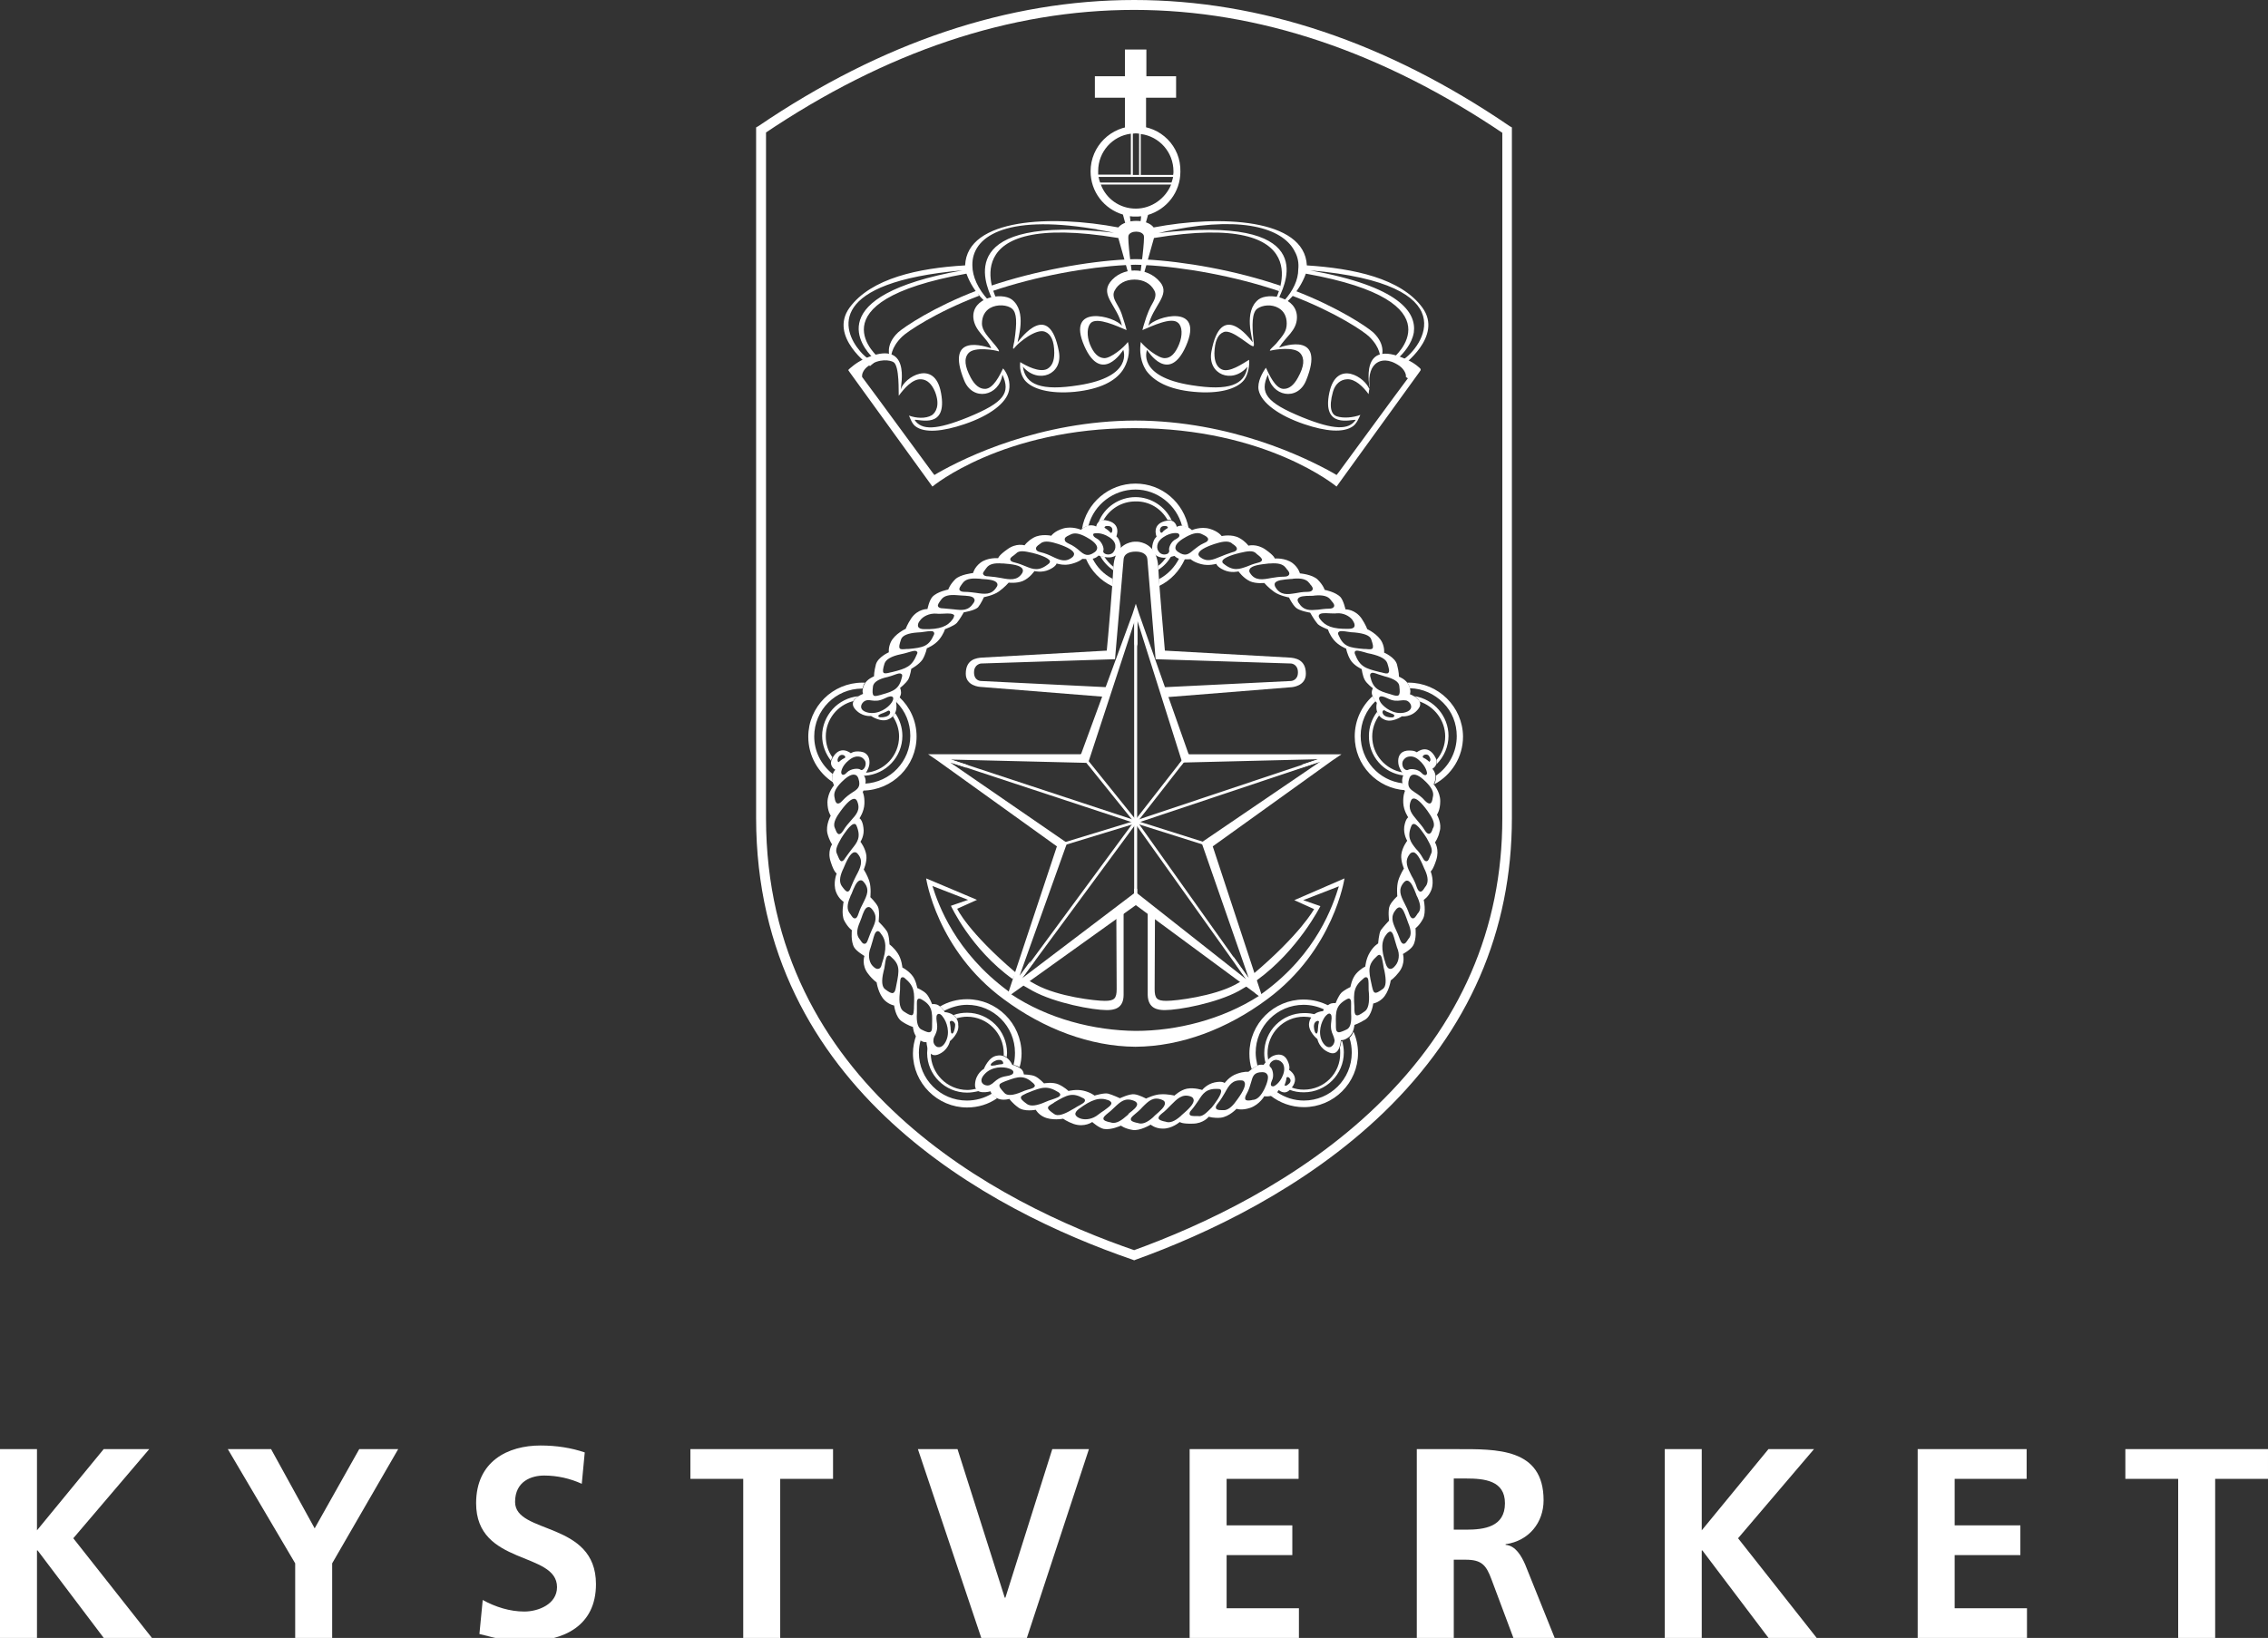 <?xml version="1.0" encoding="utf-8"?>
<!-- Generator: Adobe Illustrator 19.1.0, SVG Export Plug-In . SVG Version: 6.00 Build 0)  -->
<svg version="1.1" xmlns="http://www.w3.org/2000/svg" xmlns:xlink="http://www.w3.org/1999/xlink" x="0px" y="0px"
	 viewBox="0 0 686.9 496.2" style="enable-background:new 0 0 686.9 496.2;" xml:space="preserve">
<rect x="0" y="0" width="686.9" height="496.2" fill="#333333" stroke="none"/>
<style type="text/css">
	.st0{fill:#FFFFFF;}
</style>
<g id="SKJOLD_NEGATIV">
	<g>
		<g>
			<g>
				<path class="st0" d="M229,247.8c0.1,82.4,71.5,119.2,114,133.8l0.5,0.2l0.5-0.2c21.1-7.6,51.2-21.5,75.2-44.7
					c25.7-24.9,38.7-54.8,38.7-89.1l0-208.4v-0.8l-0.7-0.4C420,12.8,381.7,0,343.5,0c-38.1,0-76.4,12.8-113.8,38.2l-0.7,0.4v0.8
					V247.8z M231.3,40.6C268.3,15.6,306,3,343.5,3c37.6,0,75.3,12.7,112.2,37.7l-0.7-1.2l0,208.4c0,33.4-12.7,62.6-37.8,86.9
					c-23.6,22.9-53.4,36.6-74.2,44.1l1,0c-41.8-14.3-111.9-50.4-112-131c0,0,0-208.4,0-208.4L231.3,40.6z"/>
			</g>
		</g>
		<g>
			<g>
				<path class="st0" d="M295.9,88c-13.1,5-22,11-23.9,12.7c-4.1,3.9-2.5,7.4-2.5,7.6l0.4,0v0c0,0-0.2-2.9,3.3-6.3
					c1.5-1.5,10-7.3,23.3-12.4L295.9,88z"/>
				<path class="st0" d="M346.9,78.6c0,0-1.7-0.1-2.9-0.1c-1.2,0-3,0.1-3,0.1c-11.7,0.6-27.3,3.4-41,8l0.5,1.6
					c13.5-4.6,29-7.3,40.5-7.9c0,0,1.4-0.1,2.9-0.1c1.4,0,2.9,0.1,2.9,0.1c11.6,0.6,27,3.3,40.6,7.9l0.5-1.6
					C374.2,81.9,358.6,79.2,346.9,78.6z"/>
				<path class="st0" d="M392,88c13.1,5,22,11,23.9,12.7c4.1,3.9,2.5,7.4,2.5,7.6l-0.4,0v0c0,0,0.2-2.9-3.3-6.3
					c-1.5-1.5-10-7.3-23.3-12.4L392,88z"/>
			</g>
			<path class="st0" d="M430.8,93.2c-6.5-8.9-20.9-11.9-35-12.8c-0.7-14.3-26.5-15.3-46.4-11.5l0,0c-2-2.7-8.6-2.6-10.7,0h0
				c-19.9-3.8-45.8-2.9-46.4,11.5c-14.1,0.8-28.5,3.9-35,12.8c-6.4,8.8,6.2,17.7,6.2,17.7l2.8-2.4c0,0-21.1-17.1,26.4-25.6
				c2.3,6.3,6.7,9.3,6.7,9.3l2.4-1.7c0,0-14.3-26.9,36.9-18.4l3.1,11c0,0-0.1-0.6,1-0.5c0,0-1.4-10.2-1-11.3c0.6-1.5,4-1.5,4.6,0
				c0.4,1-1,11.3-1,11.3c1.1,0,1,0.5,1,0.5l3.1-11c51.2-8.5,36.9,18.4,36.9,18.4l2.4,1.7c0,0,4.4-3,6.7-9.3
				c47.4,8.5,26.4,25.6,26.4,25.6l2.8,2.4C424.5,110.9,437.2,102,430.8,93.2z M264.2,108.2C264.2,108.2,264.2,108.2,264.2,108.2
				C264.2,108.2,264.2,108.2,264.2,108.2C264.2,108.2,264.2,108.2,264.2,108.2c0.2,0.2,0.4,0.4,0.5,0.5c0,0,0,0,0,0c0,0,0,0,0,0.1
				c-0.1,0-0.5-0.4-1.3,0.2c-0.9-0.6-2-1.5-2.9-2.6c-5.6-6.5-9.8-20.9,31-24.5C248,89.7,261.4,105.4,264.2,108.2z M300.4,90.4
				c0,0.1,0,0.1,0,0.1c0,0.5-1.1-0.2-1.1,0.3c0,0,0,0.1,0,0.1c0,0,0,0,0,0c0,0,0,0,0,0c-3.1-3.4-4.8-7.1-4.8-10.5
				c-0.2-8.5,9.6-15.5,36.5-11.1c0.5,0.1,1,0.1,1.5,0.2c-0.2,0-0.3,0-0.5,0c1.7,0.3,3.5,0.6,5.4,1C289,65,298.3,85.7,300.4,90.4z
				 M389,91c0-0.1,0-0.3-0.1-0.3c-0.1,0.1-0.2,0.2-0.3,0.4c0.2-0.8-1.3,0.2-1.1-0.6c0-0.1,0.1-0.2,0.1-0.3c-0.1-0.1-0.1-0.2-0.1-0.3
				c2.1-4.7,11.7-24.9-36.6-19.3c1.6-0.4,3.1-0.7,4.6-1c0,0-0.1,0-0.1,0c0.1,0,0.2,0,0.2,0c22.1-4.3,33.4,0.1,36.6,6.7
				c0.9,1.6,1.2,3.5,1,5.3C393.2,84.8,391.6,88.1,389,91z M424.9,109c-0.1,0-0.1-0.1-0.2-0.1c-0.1,0-0.1,0.1-0.2,0.1
				c-0.3-0.2-0.5-0.3-0.7-0.3c-0.1,0-0.2,0.1-0.2,0.1c0,0,0,0,0.1-0.1c-0.3,0-0.4,0.1-0.5,0.1c0.1-0.1,0.3-0.3,0.5-0.5
				c0.3,0.1,0.1,0,0,0c1.2-1.2,3.9-4,4.5-7.6c0.8-6-4.2-13.9-31.4-18.8C444.9,86.1,430.5,105.4,424.9,109z"/>
			<path class="st0" d="M430.2,111.7c-0.1-0.1-1.6-1.7-4.4-2.9c-14.4-6.5-10.9,8.1-11,9.3c-1.1-3.7-10-9.5-12.2,0.9
				c-2.3,11,6.7,8,8,8.2c-2.1,3.1-6.6,3.1-16.2-0.8c-11-4.5-12.9-7.4-10.4-12.9c1,6.6,9,8.2,11.6,1.7c5.9-14.6-6.5-10.5-8.2-9.9
				c2-3.3,5.3-5.1,5.4-9c0.2-6.3-8.6-7.8-11.6-5.6c-4.7,3.6-1.8,12.1-1.8,13c-1.1-1.4-9.6-12.8-12.5,2.8c-1.3,6.9,6.3,10,10.9,4.6
				c-0.8,5.5-5.6,7.4-16.9,5.6c-16.8-2.6-13.5-10.7-13.5-10.7c0.2,0.3,6.6,10.6,11.8-1.2c5.7-13-9.2-9-11.4-6.1
				c1.3-6,6.8-9.3,3.6-13.2c-4-4.9-11.8-4.6-15.2,0c-3,4.1,2.3,7.2,3.6,13.2c-2.1-2.9-17.1-6.9-11.4,6.1c5.2,11.8,11.6,1.5,11.8,1.2
				c0,0,3.3,8.1-13.5,10.7c-11.3,1.8-16.1-0.1-16.9-5.6c4.7,5.4,12.2,2.3,10.9-4.6c-2.9-15.6-11.4-4.2-12.5-2.8c0-0.9,3-9.4-1.8-13
				c-3-2.2-12.1-0.7-11.6,5.6c0.4,4.1,4.2,6,5.4,9.2c-1.7-0.5-14.1-4.9-8.2,9.7c2.6,6.5,10.6,4.9,11.6-1.7
				c2.5,5.5,0.6,8.4-10.4,12.9c-9.6,3.9-14.1,4-16.2,0.8c1.3-0.3,10.1,3,8-8.2c-1.9-10.4-11.2-4.7-12.2-1c0-1.2,3.4-15.8-11-9.3
				c-2.8,1.3-4.3,2.9-4.4,2.9l-0.5,0.5l0.4,0.6l25.1,34.7c0,0,21.2-17.7,61.2-17.7h0v0v0h0c40,0,61.2,17.7,61.2,17.7l25.1-34.7
				l0.4-0.6L430.2,111.7z M426.4,114.6c-2.9,3.8-20.7,28.2-20.9,28.4l-0.7,0.9l-1-0.6c-8.4-4.7-31-15.8-59.9-15.9h0
				c-28.9,0.1-51.5,11.1-59.9,15.9l-1,0.6l-0.7-0.9c-0.2-0.2-18-24.6-20.9-28.4l-0.3-0.4l0-0.5c0-0.2,0.2-1.7,2-2.9
				c3.3-2.3,6.5-1.7,7.5-1.1c1.9,1.1,1.5,9.4,1.6,10.2c1.6-2.2,4.2-5.2,6.8-5c1.8,0.1,3.2,1.4,4.2,3.8c1.6,4.1,0.2,6.3-1,7.1
				c-1.9,1.1-4.7,0.9-6.9,0.1c0.4,0.9,0.9,2.4,1.9,3.2c2.8,2.2,8.4,1.6,14.9-0.6c7.7-2.6,12.7-6.4,13.5-10.2
				c0.5-2.5-0.4-5.1-1.8-6.7c-1,2.1-2.9,6-5.3,6.2c-1.7,0.1-3.2-1-4.5-3.4c-1.8-3.4-2.1-5.8-0.7-7.4c1.8-2.1,8.3-0.9,9-0.6
				c0.8,0.3-0.4-1.2-0.8-1.7c-2.1-2.6-4.1-4.4-4.1-6.7c0-2.1,0.9-3.8,2.5-4.7c2.1-1.2,5.3-1,6.7,0.3c1.3,1.2,1.5,3.9,0.6,9.8
				c-0.1,0.6-0.9,3.3,0.2,1.8c1.1-1.4,6.4-5.8,9.1-4.7c1.8,0.7,2.8,2.8,2.8,6.4c0,2.5-0.7,4.1-2.2,4.9c-2.3,1.1-6.2-0.9-8.1-2.1
				c-0.2,1.5,0,3.6,1.3,5.4c2.2,2.8,7.7,4.3,15.2,3.6c7.8-0.8,12.3-3.3,14.5-6.5c1.4-2,2.5-5.5,1.6-8.6c-1.1,1.6-5.2,5-7.2,4.9
				c-1.8-0.1-3.2-1.5-4.3-4.2c-1-2.6-0.9-5.3,0.3-6.5c2-1.8,7.9,1,10.8,2.2c-0.3-1.3-0.7-2.4-1.2-4c-0.4-1.4-0.9-2.4-1.3-3.1
				c-0.7-1.4-2.1-3.1-1.1-4.9c1.1-2.1,3.3-3.3,6-3.3c0,0,0,0,0,0h0l0,0c0,0,0,0,0,0l0,0c2.7,0,4.9,1.2,6,3.3c1,1.8-0.4,3.5-1.1,4.9
				c-0.4,0.8-0.8,1.7-1.3,3.1c-0.5,1.6-0.9,2.7-1.2,4c2.9-1.2,8.8-4.1,10.8-2.2c1.3,1.1,1.4,3.8,0.3,6.5c-1.1,2.7-2.5,4.2-4.3,4.2
				c-2,0.1-6.1-3.3-7.3-4.9c-0.7,4.8,1,7.6,1.6,8.6c2.3,3.2,6.7,5.8,14.5,6.5c7.5,0.7,13-0.8,15.2-3.6c1.3-1.7,1.7-4.7,1.5-6.1
				c-2,1.2-6,4-8.3,2.9c-1.5-0.7-2.2-2.4-2.2-4.9c0.1-3.6,1-5.7,2.8-6.4c2.7-1.1,8.6,5.1,9.1,4.2c0.2-0.5-0.1-1.5-0.1-2.1
				c-0.4-3.9-0.5-8,1.2-9.2c1.6-1.1,4.3-1.4,6.4-0.2c1.6,0.9,2.5,2.5,2.5,4.7c0,2.3-1,3.5-3.2,6.1c-0.4,0.5-2.7,2.4-1.6,2.1
				c1.2-0.3,7.1-1.3,8.9,0.8c1.4,1.6,1.2,4-0.7,7.4c-1.3,2.4-2.8,3.5-4.5,3.4c-2.4-0.2-4.2-4.3-5.2-6.4c-1,1.4-2.7,4.3-2.2,6.8
				c0.8,3.8,6.1,7.7,13.8,10.3c6.5,2.2,11.9,2.7,14.8,0.6c1.1-0.8,1.8-2.5,2.2-3.4c-2.2,0.8-5.1,1.1-7.2,0.4
				c-1.4-0.5-2.5-2.4-1.1-7.4c0.7-2.5,2.4-3.7,4.2-3.8c2.5-0.2,5,2.3,6.6,4.5c0.1-0.8,0.2-1.6,0.3-2.4c-0.4-3.5,0.5-6.1,2.4-7.2
				c1-0.6,3.2-1.3,6.6,1c1.8,1.3,2,2.8,2,2.9l0,0.5L426.4,114.6z"/>
			<path class="st0" d="M344,38.2c-7.5,0-13.7,6.1-13.7,13.7c0,6.2,4.1,11.4,9.8,13.1l0.7,2.6c0.5-0.2,1-0.3,1.6-0.4
				c-0.1-0.6-0.1-1.2-0.2-1.7c0.6,0.1,1.2,0.1,1.7,0.1c0.6,0,1.2,0,1.7-0.1c0,0.5-0.1,1.1-0.2,1.7c0.5,0.1,1.1,0.2,1.6,0.4l0.7-2.5
				c5.7-1.7,9.8-6.9,9.8-13.1C357.7,44.3,351.5,38.2,344,38.2z M343.1,40.5c0,0,0.4-0.1,0.9-0.1s1,0.1,1,0.1V53h-1.9V40.5z
				 M332.6,51.8c0-5.8,4.3-10.6,9.9-11.3v12.4h-9.9C332.6,52.6,332.6,52.2,332.6,51.8z M344,63.2c-4.9,0-9-3-10.6-7.3h21.3
				C353,60.1,348.8,63.2,344,63.2z M355.1,54.4c-0.2,0.7-0.3,0.9-0.3,0.9h-21.6c0,0-0.1-0.2-0.3-0.9c-0.1-0.6-0.2-0.8-0.2-0.8h22.6
				C355.3,53.5,355.3,53.8,355.1,54.4z M345.5,52.9V40.6c5.6,0.7,9.9,5.5,9.9,11.3c0,0.4,0,0.7-0.1,1.1H345.5z"/>
			<path class="st0" d="M347.2,23.2V15h-6.5v8.1h-9.1v6.5h9.1v9.8l0.6-0.1c0,0,1.8-0.2,2.7-0.2c0.9,0,2.5,0.2,2.5,0.2l0.6,0.1v-9.8
				h9.1v-6.5H347.2z"/>
			<path class="st0" d="M297.1,208.1l37.5,3l1.8-5h-0.1l-0.7,2.1l-38.5-1.9c0,0-2.1,0-2.1-2.6c0-2.5,2.1-2.7,2.1-2.7l40.6-1.3
				l2.6-30.3c0.1-1.4,1.4-2.3,3.7-2.3v0l0,0c2.1,0,3.4,0.9,3.5,2.3l2.5,30.3l41,1.3c0,0,2.1,0.1,2.1,2.7c0,2.5-2.1,2.6-2.1,2.6
				l-38.6,1.9l1,3l37.5-3c0.4,0,4.6-0.3,4.6-4.1c0-4.3-3.2-4.8-5.1-4.9l-37.6-2.1c-0.3-3.9-1.7-18.8-2-25.2c-0.3-6.1-4-7.4-5.6-7.7
				c0,0-0.4-0.1-0.8-0.1c-0.1,0-0.3,0-0.4,0l0,0v0c-0.1,0-0.3,0-0.4,0c-0.4,0-0.8,0.1-0.8,0.1c-1.6,0.3-5.3,1.6-5.6,7.7
				c-0.3,6.3-1.6,21.3-2,25.2l-37.6,2.1c-2,0.1-5.1,0.6-5.1,4.9C292.5,207.8,296.7,208.1,297.1,208.1z M392,272.7l6,2.7
				c0,0-4.1,7.6-18.7,19.9l1.1,1.8c0.1,0,0.1-0.1,0.2-0.1l0,0c12.6-9.1,19.3-22.5,19.3-22.5l-5.2-1.8l10.8-4.2
				c-1.8,5.8-6.6,20.2-22.6,32c-0.4,0.3-0.7,0.5-1.1,0.8l-0.4-1.4c-0.4,0.3-0.9,0.6-1.3,0.9l1.2,0.9c-11.2,7.2-25,10.6-37.3,10.6
				c-12.5-0.1-26.6-3.6-37.9-11.2l1.1-0.8c-0.4-0.3-0.8-0.5-1.1-0.8l-0.3,1.1c-0.2-0.1-0.3-0.2-0.5-0.4
				c-16-11.8-21.1-26.1-22.9-31.8l10.8,4.2l-5.2,1.8c0,0,6,13.1,18.7,22.2l1-1.9c-14.6-12.4-17.8-19.4-17.8-19.4l6-2.7l-15.4-6.5
				c0,0,3.2,21.7,23.5,36.6c12.1,9,26.2,14.3,39.8,14.4l0,0c0,0,0.1,0,0.1,0s0.1,0,0.1,0v0c13.7-0.1,27.7-5.4,39.8-14.4
				c20.2-14.9,23.4-36.6,23.4-36.6L392,272.7z M352.8,306c4.2,0,15.6-2.1,22.4-5.8l2.2-1.3l0,0l0.5-0.3l-1-1.9l-2.8,1.6
				c-6.6,3.5-17.9,4.9-20.8,4.9c-2.9,0-3.6-0.7-3.6-3.6l0.1-22.3l-3.5-2.1v0.3l1.3,0.6v25.3C347.7,305.6,350.7,306,352.8,306z
				 M334.6,303.2c-2.9,0-14.2-1.3-20.8-4.9l-2.9-1.6l-1,1.9l0.1,0l0,0l2.8,1.6c6.8,3.7,18.2,5.8,22.4,5.8c2.1,0,5.1-0.4,5.1-4.6
				v-25.4l1.3-0.6v-0.2l-3.5,2.1l0.1,22.3C338.2,302.5,337.5,303.2,334.6,303.2z"/>
			<path class="st0" d="M406.3,228.5H360L345,186l-1-3.1l-1,3.1l-15.6,42.5h-46.3l2.8,1.9l36.2,26l-15.2,45.8l39.1-28l38.5,28.4
				l-15.2-46.2l36.2-26L406.3,228.5z M363.9,255.2l-0.7-0.2l0.1,0.4l0.7,0.2l0-0.1l14.2,40.8l-4.7-6.6l0.8,2.5l3.2,4.5l-33.1-26.1
				v-1.3l-0.4-0.3l-0.5,0.3v1.3l-34,25.8l4.1-5.6l-1.9,1.4l0.4-1.1l-3.3,4.5l14.4-40.3l-0.1,0L287.8,231l5,1.6l-1.1-0.8h1.5
				l-5.2-1.7l41.1,1l0.6,0.7h0.2l-0.4-0.5l14.1-43v7.2l0.4-1.2l0.5,1.5v-7.7l13.4,42.4l-0.9,1.2h0.9l0.5-0.7l40.8-1l-5.1,1.7h1.2
				l-1.3,0.9l5.9-1.9L363.9,255.2z"/>
			<g>
				<g>
					<polygon class="st0" points="286.5,230.5 343.8,249.4 343.6,249.2 378.5,298.2 379.2,297.8 344.3,248.7 344.2,248.6 
						344.1,248.6 286.8,229.7 					"/>
				</g>
				<g>
					<polygon class="st0" points="308.5,297.8 344.3,249.2 344.1,249.4 402.1,230 401.8,229.2 343.8,248.6 343.7,248.6 343.6,248.7 
						307.8,297.3 					"/>
				</g>
				<g>
					<polygon class="st0" points="343.5,187.5 343.5,249 343.5,270.8 344.4,270.8 344.4,249 344.4,187.5 					"/>
				</g>
				<g>
					<polygon class="st0" points="320.2,256.7 344.1,249.4 343.9,249.4 367,256.7 367.2,255.9 344.1,248.6 344,248.5 343.9,248.6 
						320,255.9 					"/>
				</g>
				<g>
					<polygon class="st0" points="327.1,228.7 343.6,249.2 344,249.7 344.3,249.2 360.3,228.7 359.6,228.2 343.6,248.7 344.3,248.7 
						327.8,228.2 					"/>
				</g>
			</g>
			<path class="st0" d="M292.9,306.8c-1.4,0-2.8,0.2-4.1,0.7l0,0c0.4,0.3,0.7,0.6,0.9,1c1-0.3,2.1-0.5,3.2-0.5
				c6.1,0,11.1,5,11.1,11.1c0,0.2,0,0.5,0,0.7c0.3,0.1,0.6,0.2,0.9,0.5l0,0c0-0.5,0.1-0.9,0.1-1.3
				C305,312.2,299.5,306.8,292.9,306.8z M300.4,331.3c-2.3,1.4-4.9,2.1-7.6,2.1c-8,0-14.5-6.5-14.5-14.5c0-1.3,0.2-2.7,0.6-4
				c-0.2-0.1-0.5-0.3-0.7-0.5c-0.3-0.2-0.5-0.5-0.7-0.8c-0.6,1.7-1,3.6-1,5.5c0,9,7.4,16.4,16.4,16.4c3.4,0,6.5-1,9.1-2.8
				c-0.1,0-0.1-0.1-0.2-0.1C301.1,332.1,300.7,331.7,300.4,331.3z M272.4,211.2c-0.3,0.7-0.7,1.2-0.9,1.4c0,0.1,0,0.1,0,0.1
				c2.7,2.7,4.2,6.3,4.2,10.2c0,7.7-6,14.1-13.8,14.5c-0.2,0.8-0.5,1.6-0.6,2.1c9-0.1,16.3-7.4,16.3-16.4
				C277.6,218.4,275.6,214.2,272.4,211.2z M262,206.8c-0.3,0-0.5,0-0.8,0c-9,0-16.4,7.3-16.4,16.4c0,5.8,3,10.9,7.5,13.8
				c-0.3-1-0.3-1.9-0.1-2.5l-0.1-0.1c-3.5-2.8-5.5-6.9-5.5-11.3c0-8,6.5-14.5,14.5-14.5h0.1c0.1-0.3,0.2-0.6,0.3-0.9
				C261.6,207.3,261.8,207,262,206.8z M292.9,302.7c-3,0-5.8,0.8-8.2,2.2c0.6,0.5,1,0.9,1.2,1.3l0.1,0c2.1-1.1,4.5-1.8,6.9-1.8
				c8,0,14.5,6.5,14.5,14.5c0,1.2-0.1,2.4-0.4,3.5l0,0.2c0.3,0.1,1,0.2,1.8,0.7c0.4-1.3,0.6-2.8,0.6-4.2
				C309.3,310,301.9,302.7,292.9,302.7z M330.9,169.2c-0.1,0-0.1,0-0.2,0c-0.6,0.1-1.3,0.1-1.8,0.1c1.6,3.7,4.4,6.6,8,8.3
				c0.1-0.7,0.1-1.5,0.1-2.2l-0.1-0.1C334.3,174,332.2,171.8,330.9,169.2z M252.2,214.8c-2,2.2-3.2,5.1-3.2,8.1c0,2.8,1,5.4,2.7,7.6
				c0-0.3,0.1-0.6,0.3-0.9c0-0.1,0.1-0.1,0.1-0.2c-1.3-1.8-2-4-2-6.3c0-5.1,3.5-9.5,8.3-10.7c0.3-0.6,1-1.1,1.6-1.5
				C257,211.2,254.2,212.6,252.2,214.8z M394.9,330.1c-1.3,0-2.6-0.2-3.8-0.7c-0.2,0.2-0.3,0.4-0.5,0.6c0,0-0.1,0.1-0.1,0.1
				c1.4,0.6,2.9,0.8,4.4,0.8c6.7,0,12.1-5.4,12.1-12.1c0-1.2-0.2-2.3-0.5-3.4c-0.2,0-0.3,0-0.3,0s0,0.9-0.4,1.9
				c0.1,0.6,0.1,1.1,0.1,1.7C406,325.2,401,330.1,394.9,330.1z M425,234.9l0.2,0c0.1-0.1,0.1-0.2,0.1-0.2s-0.2-0.3-0.5-0.7
				c-5.2-0.9-9.2-5.4-9.2-10.9c0-2.4,0.8-4.6,2.1-6.4c-0.2-0.3-0.4-0.7-0.6-1.1c-1.6,2.1-2.5,4.7-2.5,7.3
				C414.5,229,419,234.2,425,234.9z M261.8,235l0.1,0c6.4-0.4,11.4-5.7,11.4-12.1c0-2.5-0.8-4.9-2.2-6.9c-0.2,0.4-0.4,0.7-0.7,1
				c1.2,1.8,1.9,3.9,1.9,6.1c0,5.8-4.5,10.6-10.2,11c-0.2,0.4-0.4,0.6-0.4,0.6S261.7,234.9,261.8,235z M292.9,331
				c1.2,0,2.4-0.2,3.6-0.5c-0.3-0.2-0.6-0.4-0.7-0.7c-0.9,0.2-1.8,0.4-2.8,0.4c-6.1,0-11.1-5-11.1-11.1c0-0.1,0-0.2,0-0.3
				c-0.5-0.5-0.7-1.2-0.9-1.8c-0.1,0.7-0.2,1.3-0.2,2C280.8,325.6,286.2,331,292.9,331z M334.5,168.7c-0.5-0.1-0.9-0.2-1.3-0.3
				c0.9,1.7,2.3,3.2,4,4.4c0-0.3,0-0.7,0-1c0,0,0-0.1,0-0.1C336.1,170.8,335.2,169.8,334.5,168.7z M424.9,237.3L424.9,237.3
				c-7.3-0.8-12.8-7-12.8-14.4c0-4,1.6-7.7,4.5-10.5c-0.2-0.3-0.6-0.8-0.9-1.5c-3.3,3-5.4,7.3-5.4,12.2c0,8.7,6.8,15.8,15.4,16.3
				C425.4,239,425.1,238.2,424.9,237.3C424.9,237.3,424.9,237.3,424.9,237.3z M437.7,223.1c0,2.7-1,5.2-2.6,7.1
				c0.1,0.5,0.1,0.9,0,1.3c2.3-2.3,3.6-5.4,3.6-8.6c0-5.9-4.4-11.1-10.3-12c0.6,0.4,1.2,0.9,1.5,1.6
				C434.4,214,437.7,218.2,437.7,223.1z M408.7,314.4C408.7,314.4,408.7,314.4,408.7,314.4c0.5,1.5,0.7,3,0.7,4.5
				c0,8-6.5,14.5-14.5,14.5c-2.9,0-5.8-0.9-8.2-2.6c-0.4,0.4-1,0.9-1.9,1.1c2.8,2.2,6.3,3.5,10.1,3.5c9,0,16.4-7.3,16.4-16.4
				c0-2.3-0.5-4.5-1.4-6.5C409.7,313.2,409.3,313.9,408.7,314.4z M433.9,232.9C433.9,232.9,433.9,233,433.9,232.9
				c0.1,0.1,0.1,0.1,0.1,0L433.9,232.9C433.9,232.9,433.9,232.9,433.9,232.9z M426.6,206.8c-0.1,0-0.3,0-0.4,0
				c0.2,0.2,0.3,0.5,0.5,0.8c0.1,0.3,0.2,0.6,0.3,0.9h0.1c3.8,0.1,7.3,1.7,10,4.4c2.7,2.7,4.1,6.3,4.1,10.1c0,4.7-2.3,9.2-6.2,11.9
				l0,0c0,0,0,0-0.1,0c0.1,0.7,0,1.6-0.5,2.7c5.2-2.8,8.7-8.2,8.7-14.5C443,214.1,435.6,206.8,426.6,206.8z M353.6,157.5
				c0.5-0.1,1,0,1.3,0.2c-2-4.3-6.3-7.1-11-7.1c-4.9,0-9.4,3-11.2,7.6c0.3-0.3,0.8-0.6,1.5-0.6c1.9-3.4,5.5-5.7,9.7-5.7
				C348.1,151.8,351.7,154.1,353.6,157.5z M354.8,168.4c-0.4,0.1-0.9,0.2-1.5,0.3c-0.7,1-1.5,2-2.5,2.7c0,0.1,0,0.2,0,0.3
				c0,0.3,0,0.6,0,0.9C352.5,171.6,353.8,170.1,354.8,168.4z M357.1,169.2c-1.3,2.6-3.4,4.8-6,6.2l-0.1,0c0,0.7,0.1,1.3,0.1,2.1
				c3.5-1.7,6.2-4.6,7.8-8.2c-0.4,0-0.9,0-1.4-0.1C357.4,169.2,357.2,169.2,357.1,169.2z M343.9,146.5c-8.1,0-14.9,5.9-16.2,13.7
				c0.7-0.5,1.3-0.8,1.9-0.9c0.1-0.1,0.1-0.2,0.1-0.2c1.7-6.3,7.6-10.8,14.2-10.8c6.5,0,12.4,4.6,14.1,11c0,0,0,0-0.1,0
				c0.6,0,1.3,0.2,2.1,0.7C358.5,152.2,351.9,146.5,343.9,146.5z M380.3,318.9c0-8,6.5-14.5,14.5-14.5c2.2,0,4.3,0.5,6.2,1.4
				l0.2,0.1c0.3-0.3,0.7-0.8,1.3-1.2c-2.3-1.2-4.9-1.9-7.7-1.9c-9,0-16.4,7.3-16.4,16.4c0,1.6,0.2,3.2,0.7,4.7
				c0.4-0.3,0.8-0.6,1.2-0.8c0.2-0.1,0.3-0.2,0.5-0.2l0-0.2C380.5,321.3,380.3,320.1,380.3,318.9z M394.9,308c0.8,0,1.7,0.1,2.5,0.3
				c0.3-0.3,0.6-0.7,1.1-0.9l0,0c-1.1-0.4-2.3-0.5-3.5-0.5c-6.7,0-12.1,5.4-12.1,12.1c0,1,0.1,2,0.4,3l0,0c0.2-0.3,0.5-0.6,0.8-0.9
				c-0.1-0.6-0.2-1.3-0.2-1.9C383.8,313,388.8,308,394.9,308z"/>
			<path class="st0" d="M402.2,190.7c0,0,0.4,1.5,1.8,3.2c1.4,1.7,3.7,2.6,3.7,2.6s0.3,1.7,1.3,3.4c1,1.7,3.4,2.8,3.4,2.8
				s0.3,2.1,0.9,3.2c0.6,1.2,2.5,2.6,2.5,2.6s-0.6,1-0.2,2.1c0.6,1.7,1.4,2.3,1.4,2.3c-0.8,3.9,2.1,5,2.1,5c2.3,1.3,5.5-0.9,5.5-0.9
				s3,0.4,5-2.3c2.1-2.7-2.6-4.4-2.6-4.4s0.5-0.9-0.3-2.7c-0.8-1.8-3-2.6-3-2.6s0-1.5-0.6-3.7c-0.6-2.2-3.9-3.6-3.9-3.6
				s0.2-1.4-0.6-3.1c-1.2-2.5-4.5-4-4.5-4s-0.5-1.4-1.7-3.2c-2-2.9-4.9-2.8-4.9-2.8s-0.6-2.7-1.5-3.7c-1.5-1.6-4.8-2.2-4.8-2.2
				s-0.4-1.4-2.1-3.1c-1.6-1.6-5.4-1.9-5.4-1.9s-0.4-1.7-2.2-3.1c-2.3-1.7-5.4-1.4-5.4-1.4s-0.1-0.8-2.8-2.7
				c-2.7-1.9-5.2-1.2-5.2-1.2s-0.9-1.3-2.7-2.3c-2.3-1.3-5.4-0.6-5.4-0.6s-0.9-1.4-3.6-2.2c-2.8-0.8-5.4,0.4-5.4,0.4
				c-2.5-2.3-4.6-1-4.6-1s-0.4-2.3-2.8-1.9c-5.1,0.8-3.3,4.9-3.3,4.9s-0.9,0.5-1.3,2.7c-0.4,2.2,1.1,3.3,2.8,3.6
				c1.4,0.3,3.9-0.5,3.9-0.5s0.8,0.9,2.1,1c1.3,0.1,2.8,0,2.8,0s0.9,0.9,3.2,1.5c2.3,0.6,4.6-0.1,4.6-0.1s0.1,0.9,2.3,1.9
				c2.2,1,4.4,0.4,4.4,0.4s1.4,2,3.5,3c1.9,0.8,4.3,0.5,4.3,0.5s1.3,1.5,3,2.7c1.7,1.2,4.5,1.7,4.5,1.7s0.9,2,2.1,3.1
				c1.1,1,4.3,1.5,4.3,1.5s1.3,2.3,2.1,3.2C399.3,189.6,402.2,190.7,402.2,190.7z M422.1,217.2c-0.4,0.3-2,0.1-2.6-0.3
				c-0.6-0.3-0.8-0.9-0.8-1.2c0-0.2,0.1-0.4,0.3-0.5c0.1,0,0.3-0.1,0.5,0.1c0.3,0.2,0.7,0.4,1.3,0.6c0.3,0.1,0.6,0.3,1,0.4
				c0.4,0.2,0.5,0.3,0.5,0.5C422.2,217,422.2,217.1,422.1,217.2z M425.9,212.2c0.7,0.2,1.5,1,1.5,1.9c0,0.5-0.3,1.4-2.2,1.8
				c-3.1,0.6-5.9-1.5-7-3c-0.5-0.8-0.7-1.4-0.4-1.7c0.3-0.4,1.1-0.3,2.3,0.3c2,1,3.1,0.8,4.1,0.7
				C424.8,212.1,425.3,212.1,425.9,212.2z M423.8,207.8c0.2,1.6,0.2,2.4-0.2,2.8c-0.4,0.3-1,0.2-2.2-0.2l-0.3-0.1
				c-3.6-1-5.3-1.7-6.1-5.4c-0.1-0.4,0-0.8,0.2-0.9c0.4-0.4,1.2-0.1,2.3,0.3c0.6,0.2,1.3,0.4,1.9,0.6
				C422.2,205.6,423.7,206.6,423.8,207.8z M420.2,201c0.5,1.6,0.7,2.4,0.3,2.8c-0.3,0.4-1,0.2-2.1-0.1l-0.5-0.1
				c-4.4-1.1-6-1.6-7.5-5.4c-0.1-0.2-0.2-0.6,0-0.9c0.4-0.4,1.4-0.1,2.9,0.3c0.6,0.2,1.3,0.4,2,0.5
				C418.2,198.8,419.8,199.7,420.2,201z M415.3,193.7c0.5,1.5,0.7,2.2,0.4,2.7c-0.3,0.4-1,0.3-2.1,0.2l-0.5,0
				c-4.5-0.4-6.2-0.7-7.7-4.2c-0.2-0.4-0.2-0.7,0-0.9c0.4-0.5,1.5-0.3,2.9-0.1c0.7,0.1,1.3,0.2,2,0.2
				C413.2,191.9,414.9,192.5,415.3,193.7z M409.6,187.8c0.6,0.9,0.8,1.5,0.6,2c-0.2,0.5-0.8,0.7-1.8,0.7c-4.7,0.1-7.1-0.8-8.7-3.1
				c-0.3-0.5-0.4-0.8-0.2-1.1c0.3-0.6,1.6-0.6,3.2-0.5c0.7,0,1.5,0.1,2.1,0C406.9,185.6,408.8,186.7,409.6,187.8z M351.3,160.5
				c0.1-0.6,0.4-1,0.9-1.1c0.6-0.1,1-0.1,1.3,0.1c0.1,0.1,0.2,0.2,0.2,0.3l0,0.1l-0.1,0.1c0,0-1.2,0.7-1.5,1.2
				c-0.2,0.2-0.4,0.2-0.4,0.2C351.4,161.3,351.3,160.9,351.3,160.5z M354.1,166.7c0.1,0.4-0.1,0.7-0.4,1c-0.7,0.4-1.8,0.4-2.5-0.3
				c-0.6-0.6-0.8-1.3-0.7-2.1c0.1-0.7,0.5-1.7,1.9-2.6c2.4-1.6,4.3-1.2,4.4-1.1l0,0l0,0c0.2,0.1,0.4,0.3,0.4,0.6
				c0,0.4-0.3,0.7-1,1.1C354.6,164,353.9,166,354.1,166.7z M356.8,167.2c-0.6-0.4-0.9-0.9-0.8-1.4c0.1-1.2,1.8-2.4,3.3-3.2
				c2.2-1.2,3.7-1.4,4.9-0.7c0.1,0.1,0.3,0.1,0.4,0.2c0.6,0.3,1.3,0.7,1.3,1.3c0,0.4-0.4,0.8-1.2,1.1c-1.4,0.6-2.4,1.5-3.2,2.1
				C360,167.9,359,168.7,356.8,167.2z M363.4,168.7c-0.4-0.4-0.5-0.7-0.4-1c0.2-0.9,1.8-1.9,4.8-2.9c1.9-0.6,4.1-1.2,5.3-0.2
				c0.1,0.1,0.2,0.2,0.4,0.3c0.6,0.4,1.2,0.9,1.1,1.5c-0.1,0.4-0.5,0.7-1.4,0.9c-1.3,0.4-2.5,0.9-3.5,1.3
				C367.3,169.6,365.5,170.4,363.4,168.7z M370.5,170.7c-0.3-0.2-0.3-0.5-0.3-0.7c0.3-1.2,4-2.2,5.3-2.5c2.2-0.5,4-0.9,5,0.2
				c0.1,0.1,0.3,0.3,0.6,0.5c0.6,0.5,1.2,1,1.1,1.5c-0.1,0.4-0.5,0.6-1.3,0.8c-1.2,0.3-2.3,0.7-3.2,1.1
				C375.4,172.4,373.5,173.2,370.5,170.7z M385,175.1c-2.6,0.5-4.9,0.9-6.4-1.5c-0.3-0.4-0.3-0.8-0.1-1.2c0.6-1.1,3.1-1.4,5.8-1.7
				l0.4,0c2.4-0.2,3.9,0.2,4.7,1.3c0.1,0.1,0.2,0.2,0.3,0.4c0.5,0.5,1,1.2,0.7,1.7c-0.2,0.4-0.7,0.6-1.6,0.6
				C387.5,174.7,386.2,174.9,385,175.1z M386.3,177.9c-0.3-0.5-0.3-0.9-0.2-1.2c0.5-1,2.7-1.1,4.7-1.3c0.3,0,0.7,0,1-0.1
				c2.4-0.2,3.9,0.2,4.7,1.3c0.1,0.1,0.2,0.2,0.3,0.4c0.5,0.5,1,1.2,0.7,1.7c-0.2,0.4-0.7,0.6-1.6,0.6c-1.3,0-2.5,0.2-3.5,0.4
				C389.9,180.1,387.8,180.4,386.3,177.9z M393.3,182.6c-0.3-0.5-0.4-0.9-0.2-1.2c0.4-0.8,2.1-0.9,3.8-0.9c0.5,0,1,0,1.4-0.1
				c2.4-0.2,3.9,0.2,4.7,1.3c0.1,0.1,0.2,0.2,0.3,0.4c0.5,0.5,1,1.2,0.7,1.7c-0.2,0.4-0.7,0.6-1.6,0.6c-1.2,0-2.2,0.2-3.2,0.3
				C396.7,184.9,394.9,185.1,393.3,182.6z M390.4,324.1c0,0,0.5-0.9-0.5-2.9c-1-2-2.8-2-4.4-1.3c-1.3,0.6-2.8,2.7-2.8,2.7
				s-1.2-0.3-2.3,0.4c-1.1,0.7-2.3,1.7-2.3,1.7s-1.3-0.2-3.5,0.6c-2.3,0.8-3.7,2.8-3.7,2.8s-0.6-0.7-3-0.2c-2.4,0.5-3.8,2.3-3.8,2.3
				s-2.3-0.8-4.6-0.4c-2,0.4-3.8,2.1-3.8,2.1s-2-0.5-4-0.4c-2,0-4.6,1.3-4.6,1.3s-2-1.1-3.5-1.3c-1.5-0.2-4.4,1.2-4.4,1.2
				s-2.4-1.1-3.6-1.4c-1.2-0.3-4.1,0.6-4.1,0.6s-1.2-1-3.4-1.5c-2.1-0.5-4.5,0.1-4.5,0.1s-1.2-1.2-3-2c-1.8-0.8-4.4-0.3-4.4-0.3
				s-1.4-1.5-2.6-2.1c-1.2-0.6-3.5-0.6-3.5-0.6s-0.1-1.2-1-1.8c-1.5-1-2.5-1.1-2.5-1.1c-1.7-3.6-4.6-2.8-4.6-2.8c-2.6,0.3-4,4-4,4
				s-2.6,1.4-2.7,4.8c-0.1,3.4,4.7,2,4.7,2s0.1,1,1.8,2c1.7,1,3.9,0.3,3.9,0.3s0.9,1.3,2.7,2.6c1.8,1.4,5.3,0.7,5.3,0.7
				s0.7,1.3,2.3,2.1c2.5,1.3,6,0.6,6,0.6s1.2,0.9,3.2,1.6c3.3,1.1,5.6-0.6,5.6-0.6s2,1.8,3.5,2.1c2.2,0.4,5.2-1,5.2-1
				s1.1,0.9,3.5,1.3c2.2,0.4,5.5-1.6,5.5-1.6s1.4,1.2,3.6,1.2c2.8,0.1,5.2-2,5.2-2s0.6,0.6,3.9,0.5c3.3,0,4.9-2.1,4.9-2.1
				s1.5,0.5,3.6,0.3c2.6-0.3,4.8-2.7,4.8-2.7s1.6,0.6,4.2-0.3c2.8-1,4.2-3.5,4.2-3.5c3.3,0.4,4.4-1.9,4.4-1.9s1.7,1.7,3.4-0.1
				C394.3,326.4,390.4,324.1,390.4,324.1z M300.1,322.4c0.2-0.5,1.5-1.3,2.3-1.3c0.7-0.1,1.1,0.2,1.3,0.5c0.1,0.2,0.2,0.4,0.1,0.6
				c0,0.1-0.2,0.2-0.5,0.2c-0.4,0-0.8,0.1-1.4,0.2c-0.3,0.1-0.7,0.2-1.1,0.2c-0.4,0.1-0.6,0-0.7-0.1
				C300,322.7,300,322.6,300.1,322.4z M301.2,327.7c-0.4,0.4-0.8,0.7-1.4,1c-0.7,0.3-1.8,0.1-2.3-0.6c-0.3-0.4-0.6-1.3,0.7-2.7
				c2.2-2.4,5.7-2.3,7.4-1.7c0.9,0.3,1.4,0.7,1.3,1.2c0,0.5-0.7,0.9-2.1,1.1C302.8,326.3,301.9,327.1,301.2,327.7z M304.2,331.1
				c-1.1-1.2-1.6-1.8-1.5-2.4c0.1-0.5,0.7-0.7,1.9-1.2l0.3-0.1c3.5-1.3,5.3-1.8,8.1,0.8c0.3,0.3,0.5,0.6,0.4,0.8
				c-0.1,0.5-0.9,0.8-2.1,1.1c-0.6,0.2-1.3,0.4-1.9,0.7C306.8,331.9,305,332,304.2,331.1z M311.1,334.5c-1.4-1-2-1.6-1.9-2.1
				c0.1-0.5,0.7-0.7,1.7-1.2l0.5-0.2c4.2-1.7,5.8-2.2,9.2-0.1c0.1,0.1,0.6,0.4,0.5,0.8c-0.1,0.6-1.1,0.9-2.5,1.4
				c-0.6,0.2-1.3,0.4-1.9,0.7C314,335,312.2,335.2,311.1,334.5z M324.6,336.2c-2.5,1.5-4.3,2-5.3,1.3c-1.3-0.9-1.9-1.4-1.9-1.9
				c0-0.5,0.6-0.8,1.6-1.4l0.4-0.3c3.9-2.3,5.4-3,8.7-1.2c0.4,0.2,0.5,0.4,0.5,0.7c0,0.6-1,1.1-2.3,1.8
				C325.8,335.5,325.2,335.9,324.6,336.2z M327.4,338.9c-1-0.3-1.6-0.8-1.7-1.3c-0.1-0.5,0.3-1.1,1.1-1.7c3.8-2.8,6.2-3.6,8.9-2.6
				c0.5,0.2,0.8,0.5,0.9,0.8c0.1,0.7-1,1.4-2.2,2.3c-0.6,0.4-1.2,0.8-1.7,1.2C330.9,339.1,328.8,339.3,327.4,338.9z M340.9,338.3
				c-1.8,1.6-3.3,2.2-4.6,1.7c-0.1,0-0.3-0.1-0.5-0.1c-0.7-0.2-1.5-0.4-1.6-0.9c-0.1-0.4,0.2-0.8,0.9-1.4c0.9-0.7,1.7-1.4,2.4-2.1
				c1.9-1.8,3.3-3.1,6-2c0.5,0.2,0.8,0.5,0.9,0.9c0.1,0.9-1.2,1.9-2.5,2.9C341.7,337.7,341.3,338,340.9,338.3z M349.2,338.5
				c-1.8,1.6-3.3,2.2-4.6,1.7c-0.1,0-0.3-0.1-0.5-0.1c-0.7-0.2-1.5-0.4-1.6-0.9c-0.1-0.4,0.2-0.8,0.9-1.4c1-0.8,1.9-1.6,2.6-2.4
				c1.9-1.9,3.3-3.3,6-2.2c0.5,0.2,0.8,0.5,0.8,0.9c0.2,1.1-1.5,2.5-3,3.8C349.6,338.1,349.4,338.3,349.2,338.5z M357.9,337.8
				c0,0-0.3,0.3-0.3,0.3c-1.8,1.6-3.3,2.2-4.6,1.7c-0.1,0-0.3-0.1-0.5-0.1c-0.7-0.2-1.5-0.4-1.6-0.9c-0.1-0.4,0.2-0.8,0.9-1.4
				c1.1-0.8,2-1.8,2.8-2.6c1.9-1.9,3.5-3.6,6.1-2.6c0.5,0.2,0.7,0.5,0.8,0.9C361.8,334.3,359.9,336.1,357.9,337.8z M362.8,338.1
				c-0.2,0-0.5,0-0.7,0c-0.8,0-1.6,0-1.8-0.5c-0.1-0.3,0-0.8,0.6-1.4c0.8-0.9,1.4-1.9,2-2.7c1.4-2.2,2.4-3.9,6.3-3.6
				c0.4,0,0.5,0.2,0.6,0.4c0.4,1.1-2,4.2-2.8,5.2C365.4,337.1,364.2,338.4,362.8,338.1z M374.8,333c-1.1,1.6-2.6,3.4-4.2,3.3
				c-0.1,0-0.3,0-0.5,0c-0.7,0-1.5,0-1.8-0.5c-0.2-0.4,0-0.9,0.6-1.6c0.9-1.1,1.5-2.2,2.1-3.2c1.2-2.2,2.2-3.9,5-3.7
				c0.6,0,0.8,0.3,0.9,0.5C377.4,328.6,376.7,330.4,374.8,333z M383,329.8c-1.1,2.2-2.2,3.3-3.5,3.4c-0.1,0-0.3,0-0.5,0.1
				c-0.7,0.1-1.5,0.2-1.8-0.2c-0.2-0.3-0.1-0.9,0.3-1.6c0.8-1.4,1.1-2.6,1.4-3.6c0.5-1.8,0.8-3.1,3.4-3.1c0.7,0,1.2,0.2,1.5,0.7
				C384.4,326.3,383.7,328.3,383,329.8z M388.6,325.6c-1,2.7-2.8,3.5-2.9,3.5l0,0l0,0c-0.2,0-0.5,0-0.7-0.2
				c-0.2-0.3-0.1-0.8,0.2-1.5c0.8-1.5,0.2-3.6-0.4-4.1c-0.3-0.2-0.4-0.6-0.2-1c0.3-0.7,1.3-1.4,2.2-1.2c0.8,0.1,1.4,0.6,1.8,1.2
				C388.9,322.9,389.2,324,388.6,325.6z M390.5,328.2c-0.4,0.4-0.8,0.7-1.1,0.7c-0.2,0-0.3-0.1-0.3-0.1l-0.1-0.1l0.1-0.1
				c0.1-0.3,0.5-1.3,0.5-1.9c0-0.3,0.2-0.4,0.3-0.4c0.3-0.1,0.6,0.2,0.8,0.5C391,327.2,390.9,327.8,390.5,328.2z M298,180.9
				c0,0,2.8-0.5,4.5-1.7c1.7-1.2,3-2.7,3-2.7s2.4,0.3,4.3-0.5c2.1-0.9,3.5-3,3.5-3s2.2,0.6,4.4-0.4c2.2-1,2.3-1.9,2.3-1.9
				s2.3,0.8,4.6,0.1c2.3-0.6,3.2-1.5,3.2-1.5s1.5,0.1,2.8,0c1.3-0.1,2.1-1,2.1-1s2.4,0.8,3.9,0.5c1.7-0.4,3.2-1.4,2.8-3.6
				c-0.4-2.2-1.3-2.7-1.3-2.7s1.8-4.1-3.3-4.9c-2.5-0.4-2.8,1.9-2.8,1.9s-2.2-1.3-4.6,1c0,0-2.6-1.2-5.4-0.4
				c-2.7,0.8-3.6,2.2-3.6,2.2s-3.1-0.7-5.4,0.6c-1.8,1-2.7,2.3-2.7,2.3s-2.5-0.8-5.2,1.2c-2.7,1.9-2.8,2.7-2.8,2.7s-3.2-0.3-5.4,1.4
				c-1.8,1.4-2.2,3.1-2.2,3.1s-3.9,0.4-5.4,1.9c-1.7,1.7-2.1,3.1-2.1,3.1s-3.3,0.6-4.8,2.2c-1,1.1-1.5,3.7-1.5,3.7s-2.9-0.1-4.9,2.8
				c-1.2,1.8-1.7,3.2-1.7,3.2s-3.3,1.5-4.5,4c-0.8,1.7-0.6,3.1-0.6,3.1s-3.2,1.4-3.9,3.6c-0.6,2.2-0.6,3.7-0.6,3.7s-2.2,0.8-3,2.6
				c-0.8,1.8-0.3,2.7-0.3,2.7s-4.6,1.7-2.6,4.4c2.1,2.7,5,2.3,5,2.3s3.2,2.2,5.5,0.9c0,0,2.8-1.1,2.1-5c0,0,0.8-0.6,1.4-2.3
				c0.3-1-0.2-2.1-0.2-2.1s1.8-1.4,2.5-2.6c0.6-1.2,0.9-3.2,0.9-3.2s2.3-1.2,3.4-2.8c1-1.7,1.3-3.4,1.3-3.4s2.3-0.9,3.7-2.6
				s1.8-3.2,1.8-3.2s2.8-1,3.6-1.9c0.8-0.9,2.1-3.2,2.1-3.2s3.2-0.5,4.3-1.5C297.1,182.9,298,180.9,298,180.9z M334.5,159.8
				c0-0.1,0.1-0.2,0.2-0.3c0.2-0.2,0.7-0.2,1.3-0.1c0.5,0.1,0.9,0.5,0.9,1.1c0,0.3-0.1,0.8-0.3,0.9c-0.1,0-0.3,0.1-0.4-0.2
				c-0.4-0.5-1.5-1.2-1.5-1.2l-0.1-0.1L334.5,159.8z M331.4,161.6L331.4,161.6L331.4,161.6c0.1,0,2-0.5,4.5,1.1
				c1.5,0.9,1.9,2,1.9,2.6c0.1,0.8-0.2,1.5-0.7,2.1c-0.7,0.7-1.9,0.7-2.5,0.3c-0.4-0.2-0.6-0.6-0.4-1c0.2-0.7-0.5-2.8-2.1-3.6
				c-0.7-0.4-1-0.7-1-1.1C331,161.8,331.3,161.6,331.4,161.6z M323.7,162.2c0.2-0.1,0.3-0.2,0.4-0.2c1.2-0.7,2.7-0.5,4.9,0.7
				c1.5,0.8,3.2,2,3.3,3.2c0,0.5-0.2,1-0.8,1.4c-2.1,1.5-3.2,0.7-4.6-0.5c-0.8-0.7-1.8-1.5-3.2-2.1c-0.8-0.4-1.2-0.7-1.2-1.1
				C322.3,162.9,323,162.5,323.7,162.2z M314.8,164.9c0.1-0.1,0.3-0.2,0.4-0.3c1.2-1,3.4-0.4,5.3,0.2c3,1,4.6,2,4.8,2.9
				c0,0.2,0,0.6-0.4,1c-2.1,1.8-3.9,1-6.2-0.1c-1-0.5-2.2-1-3.5-1.3c-0.9-0.2-1.3-0.5-1.4-0.9C313.6,165.8,314.2,165.3,314.8,164.9z
				 M307.1,168.2c0.2-0.2,0.4-0.3,0.6-0.5c1-1.1,2.7-0.7,5-0.2c1.3,0.3,5,1.4,5.3,2.5c0,0.2,0,0.4-0.3,0.7c-3,2.5-4.8,1.8-7.2,0.8
				c-0.9-0.4-2-0.8-3.2-1.1c-0.8-0.2-1.2-0.4-1.3-0.8C305.8,169.1,306.5,168.6,307.1,168.2z M298.5,172.4c0.1-0.1,0.2-0.3,0.3-0.4
				c0.8-1.1,2.3-1.5,4.7-1.3l0.4,0c2.6,0.2,5.2,0.5,5.8,1.7c0.2,0.4,0.1,0.8-0.1,1.2c-1.5,2.4-3.8,2-6.4,1.5
				c-1.1-0.2-2.4-0.4-3.8-0.5c-0.9,0-1.4-0.2-1.6-0.6C297.5,173.6,298.1,173,298.5,172.4z M268.8,216.9c-0.7,0.4-2.2,0.5-2.6,0.3
				c-0.1-0.1-0.2-0.2-0.2-0.3c0-0.2,0.2-0.3,0.5-0.5c0.4-0.2,0.7-0.3,1-0.4c0.5-0.2,0.9-0.4,1.3-0.6c0.2-0.2,0.4-0.1,0.5-0.1
				c0.2,0.1,0.3,0.3,0.3,0.5C269.6,216.1,269.4,216.6,268.8,216.9z M270,212.9c-1,1.5-3.9,3.6-7,3c-1.9-0.4-2.2-1.3-2.2-1.8
				c0-0.9,0.8-1.7,1.5-1.9c0.6-0.2,1.1-0.1,1.7,0c1,0.1,2.1,0.3,4.1-0.7c1.2-0.6,2-0.7,2.3-0.3C270.7,211.5,270.5,212.2,270,212.9z
				 M273.2,205c-0.8,3.7-2.5,4.4-6.1,5.4l-0.3,0.1c-1.2,0.3-1.8,0.5-2.2,0.2c-0.4-0.4-0.4-1.2-0.2-2.8c0.2-1.2,1.6-2.2,4.4-2.8
				c0.7-0.2,1.4-0.4,1.9-0.6c1.1-0.4,1.9-0.7,2.3-0.3C273.2,204.2,273.3,204.5,273.2,205z M277.7,198.2c-1.5,3.7-3.1,4.3-7.5,5.4
				l-0.5,0.1c-1.1,0.3-1.8,0.4-2.1,0.1c-0.3-0.4-0.2-1.2,0.3-2.8c0.4-1.2,2-2.2,4.9-2.8c0.6-0.1,1.3-0.3,2-0.5
				c1.4-0.4,2.5-0.8,2.9-0.3C278,197.6,277.8,198,277.7,198.2z M282.8,192.4c-1.5,3.4-3.2,3.8-7.7,4.2l-0.5,0
				c-1.2,0.1-1.8,0.2-2.1-0.2c-0.3-0.4-0.1-1.2,0.4-2.7c0.4-1.2,2.1-1.9,5-2.1c0.7,0,1.3-0.1,2-0.2c1.5-0.2,2.6-0.4,2.9,0.1
				C283,191.7,283,192,282.8,192.4z M288.6,187.5c-1.6,2.3-4,3.2-8.7,3.1c-1,0-1.6-0.3-1.8-0.7c-0.2-0.5-0.1-1.2,0.6-2
				c0.8-1.1,2.7-2.2,5-2c0.6,0.1,1.4,0,2.1,0c1.5-0.1,2.8-0.1,3.2,0.5C289,186.6,288.9,187,288.6,187.5z M294.9,182.6
				c-1.6,2.5-3.4,2.3-6,2c-0.9-0.1-2-0.2-3.2-0.3c-0.9,0-1.4-0.2-1.6-0.6c-0.2-0.5,0.3-1.1,0.7-1.7c0.1-0.1,0.2-0.3,0.3-0.4
				c0.8-1.1,2.3-1.5,4.7-1.3c0.4,0,0.9,0.1,1.4,0.1c1.6,0.1,3.3,0.1,3.8,0.9C295.3,181.7,295.2,182.1,294.9,182.6z M292.2,179.3
				c-0.9,0-1.4-0.2-1.6-0.6c-0.2-0.5,0.3-1.1,0.7-1.7c0.1-0.1,0.2-0.3,0.3-0.4c0.8-1.1,2.3-1.5,4.7-1.3c0.3,0,0.6,0,1,0.1
				c2,0.1,4.2,0.3,4.7,1.3c0.2,0.4,0.1,0.8-0.2,1.2c-1.5,2.4-3.6,2.1-6.2,1.7C294.7,179.5,293.5,179.3,292.2,179.3z M286.1,306.6
				c0,0-0.4-1-1.8-2c-0.9-0.6-2-0.4-2-0.4s-0.8-2.1-1.7-3.1c-0.9-1-2.8-1.8-2.8-1.8s-0.4-2.6-1.7-4c-1.3-1.5-2.8-2.2-2.8-2.2
				s-0.2-2.5-1.4-4.3c-1.2-1.8-2.5-2.7-2.5-2.7s-0.1-3-0.8-4c-0.6-1-2.5-2.9-2.5-2.9s0.4-3.2-0.2-4.5c-0.7-1.4-2.3-2.9-2.3-2.9
				s0.3-2.9-0.3-4.8c-0.6-1.9-1.7-3.6-1.7-3.6s1-2.2,0.8-4.2c-0.3-2.3-1.8-4.2-1.8-4.2s1.3-1.9,0.9-4.3c-0.3-2.4-1.2-2.8-1.2-2.8
				s1.4-2,1.5-4.4c0.1-2.4-0.5-3.5-0.5-3.5s0.6-1.4,0.8-2.7c0.3-1.3-0.4-2.3-0.4-2.3s1.5-2.1,1.6-3.5c0.2-1.7-0.4-3.5-2.6-3.8
				c-2.2-0.3-3,0.5-3,0.5s-3.4-2.9-5.7,1.7c-1.1,2.2,1,3.3,1,3.3s-1.9,1.7-0.4,4.7c0,0-1.9,2.1-2,5.1c0,2.8,1,4.1,1,4.1
				s-1.6,2.8-1,5.4c0.5,2,1.4,3.3,1.4,3.3s-1.5,2.1-0.4,5.3c1,3.2,1.8,3.5,1.8,3.5s-1.2,2.9-0.2,5.6c0.8,2.1,2.3,3,2.3,3
				s-0.8,3.8,0.2,5.7c1.1,2.1,2.3,2.9,2.3,2.9s-0.4,3.3,0.7,5.2c0.7,1.2,3.1,2.6,3.1,2.6s-1,2.8,1.2,5.5c1.3,1.7,2.5,2.5,2.5,2.5
				s0.5,3.6,2.5,5.5c1.4,1.3,2.8,1.5,2.8,1.5s0.4,3.5,2.3,4.8c1.9,1.3,3.4,1.7,3.4,1.7s0.1,2.3,1.6,3.6c1.5,1.3,2.5,1,2.5,1
				s0.2,4.9,3.4,3.8c3.2-1.2,3.7-4.1,3.7-4.1s3-2.4,2.5-5C290.3,310.1,290.1,307,286.1,306.6z M257.1,230.3c1.3-1.1,2.4-1.2,3.1-1.1
				c0.8,0.1,1.4,0.6,1.8,1.3c0.4,0.8,0.1,2-0.5,2.5c-0.3,0.3-0.7,0.4-1,0.1c-0.6-0.4-2.8-0.3-4,0.9c-0.5,0.6-1,0.8-1.3,0.7
				c-0.3-0.1-0.4-0.4-0.4-0.6l0,0l0,0C254.7,234.1,254.8,232.1,257.1,230.3z M254,229.3c0.3-0.5,0.8-0.7,1.3-0.6
				c0.3,0.1,0.7,0.3,0.7,0.6c0,0.1,0,0.3-0.3,0.4c-0.6,0.2-1.6,1.1-1.6,1.1l-0.1,0.1l-0.1-0.1c-0.1,0-0.2-0.1-0.2-0.3
				C253.6,230.2,253.7,229.8,254,229.3z M254.9,236.9c1.2-1.2,2.8-2.5,4-2.2c0.5,0.1,0.9,0.5,1.1,1.2c0.8,2.5-0.3,3.2-1.9,4.2
				c-0.9,0.6-1.9,1.3-3,2.5c-0.6,0.7-1.1,0.9-1.5,0.8c-0.5-0.2-0.7-0.9-0.8-1.6c0-0.2-0.1-0.3-0.1-0.5
				C252.5,240,253.2,238.6,254.9,236.9z M252.8,250.7c-0.6-1.4,0.6-3.4,1.8-5c1.9-2.6,3.3-3.8,4.2-3.7c0.2,0,0.6,0.2,0.8,0.7
				c1.1,2.6-0.2,4-1.9,5.9c-0.7,0.8-1.6,1.8-2.3,3c-0.5,0.8-0.9,1.1-1.3,1.1c-0.6-0.1-0.8-0.8-1.1-1.5
				C252.9,250.9,252.8,250.8,252.8,250.7z M253.5,258.7c-0.7-1.3,0.2-2.8,1.3-4.8c0.7-1.1,2.8-4.4,4-4.3c0.2,0,0.4,0.1,0.6,0.5
				c1.5,3.6,0.2,5.1-1.4,7.1c-0.6,0.8-1.3,1.7-2,2.7c-0.4,0.7-0.8,1-1.1,1c-0.5,0-0.8-0.8-1.1-1.5
				C253.7,259.1,253.6,258.9,253.5,258.7z M255.3,268.9c-0.1-0.1-0.2-0.3-0.3-0.4c-0.8-1.1-0.8-2.6,0.2-4.9l0.2-0.4
				c1-2.4,2.1-4.8,3.3-5c0.4-0.1,0.8,0.1,1.1,0.5c1.8,2.1,0.8,4.2-0.5,6.6c-0.5,1-1.1,2.2-1.6,3.5c-0.3,0.9-0.6,1.3-1,1.3
				C256.2,270.1,255.7,269.4,255.3,268.9z M259,278.2c-0.6,0.1-1-0.6-1.4-1.2c-0.1-0.1-0.2-0.3-0.3-0.4c-0.8-1.1-0.8-2.6,0.2-4.9
				c0.1-0.3,0.2-0.6,0.4-0.9c0.7-1.8,1.5-3.9,2.6-4.1c0.4-0.1,0.8,0.1,1.1,0.5c1.9,2.2,1,4-0.2,6.4c-0.5,0.9-1,2-1.4,3.2
				C259.7,277.7,259.4,278.2,259,278.2z M262.9,284.6c-0.3,0.9-0.6,1.3-1,1.3c-0.6,0.1-1-0.6-1.4-1.2c-0.1-0.1-0.2-0.3-0.3-0.4
				c-0.8-1.1-0.8-2.6,0.2-4.9c0.2-0.4,0.3-0.9,0.5-1.3c0.5-1.5,1.1-3.2,2-3.3c0.4-0.1,0.7,0.1,1.1,0.5c1.9,2.2,1.2,4,0.1,6.3
				C263.7,282.5,263.3,283.5,262.9,284.6z M265.9,293.5c-0.5,0.1-1.1-0.3-1.8-1.1c-0.9-1.1-1.3-3.2-0.4-5.4c0.2-0.6,0.4-1.3,0.6-2
				c0.4-1.5,0.7-2.7,1.4-2.9c0.3-0.1,0.7,0.1,1,0.6c1.8,2.2,1.9,4.8,0.4,9.2C266.9,293,266.5,293.5,265.9,293.5z M271.5,298.3
				l-0.1,0.5c-0.2,1.2-0.4,1.8-0.9,2c-0.5,0.2-1.2-0.2-2.4-1.1c-1-0.7-1.2-2.5-0.5-5.4c0.2-0.6,0.3-1.3,0.4-2c0.2-1.5,0.4-2.6,1-2.8
				c0.2-0.1,0.5,0,0.8,0.3C272.6,292.2,272.4,293.9,271.5,298.3z M276.8,305l0,0.5c-0.1,1.2-0.1,1.8-0.5,2c-0.5,0.2-1.2-0.2-2.6-1.1
				c-1.1-0.7-1.5-2.6-1.2-5.5c0.1-0.7,0.1-1.4,0.1-2c0-1.5,0-2.6,0.5-2.8c0.4-0.2,0.8,0.1,0.9,0.2C277,298.8,277,300.5,276.8,305z
				 M282.3,310.1l0,0.3c0,1.2,0,1.9-0.5,2.2c-0.5,0.3-1.3,0-2.7-0.7c-1.1-0.5-1.6-2.2-1.4-5c0-0.7,0-1.4,0-2c0-1.2-0.1-2,0.4-2.3
				c0.2-0.1,0.5-0.1,0.9,0.1C282.3,304.5,282.4,306.4,282.3,310.1z M286.4,315.6c-0.9,1.7-1.9,1.7-2.4,1.6c-0.8-0.2-1.4-1.2-1.3-2
				c0-0.6,0.2-1.1,0.5-1.6c0.4-0.9,0.9-1.9,0.5-4.1c-0.2-1.4-0.1-2.1,0.4-2.3c0.4-0.2,1,0.1,1.5,0.9
				C286.7,309.5,287.9,312.8,286.4,315.6z M288.6,313c-0.1,0.1-0.2,0.1-0.3,0.1c-0.2-0.1-0.3-0.3-0.3-0.7c-0.1-0.4-0.1-0.8-0.1-1.1
				c-0.1-0.6-0.1-1-0.2-1.4c-0.1-0.3,0-0.4,0.1-0.5c0.1-0.1,0.3-0.2,0.6-0.1c0.3,0.1,0.8,0.4,0.9,1.1
				C289.3,311.1,289,312.6,288.6,313z M435.2,246.8c0,0,1-1.3,1-4.1c0-2.9-2-5.1-2-5.1c1.5-3-0.4-4.7-0.4-4.7s2.1-1.1,1-3.3
				c-2.3-4.6-5.7-1.7-5.7-1.7s-0.7-0.7-3-0.5c-2.2,0.3-2.8,2-2.6,3.8c0.1,1.5,1.6,3.5,1.6,3.5s-0.6,1-0.4,2.3
				c0.3,1.3,0.8,2.7,0.8,2.7s-0.6,1.1-0.5,3.5c0.1,2.4,1.5,4.4,1.5,4.4s-0.8,0.4-1.2,2.8c-0.3,2.4,0.9,4.3,0.9,4.3s-1.5,1.9-1.8,4.2
				c-0.2,2,0.8,4.2,0.8,4.2s-1.1,1.7-1.7,3.6c-0.6,1.9-0.3,4.8-0.3,4.8s-1.7,1.5-2.3,2.9c-0.6,1.3-0.2,4.5-0.2,4.5s-1.8,1.9-2.5,2.9
				c-0.6,1-0.8,4-0.8,4s-1.4,0.8-2.5,2.7c-1.2,1.9-1.4,4.3-1.4,4.3s-1.5,0.7-2.8,2.2c-1.3,1.5-1.7,4-1.7,4s-1.9,0.9-2.8,1.8
				c-0.9,1-1.7,3.1-1.7,3.1s-1.1-0.2-2,0.4c-1.5,1-1.8,2-1.8,2c-3.9,0.4-4.2,3.5-4.2,3.5c-0.5,2.6,2.5,5,2.5,5s0.5,2.9,3.7,4.1
				c3.2,1.2,3.4-3.8,3.4-3.8s1,0.2,2.5-1c1.5-1.3,1.6-3.6,1.6-3.6s1.5-0.5,3.4-1.7c1.9-1.3,2.3-4.8,2.3-4.8s1.4-0.2,2.8-1.5
				c2-1.9,2.5-5.5,2.5-5.5s1.2-0.8,2.5-2.5c2.1-2.7,1.2-5.5,1.2-5.5s2.4-1.3,3.1-2.6c1.1-1.9,0.7-5.2,0.7-5.2s1.2-0.8,2.3-2.9
				c1-2,0.2-5.7,0.2-5.7s1.5-0.9,2.3-3c1-2.7-0.2-5.6-0.2-5.6s0.7-0.4,1.7-3.5c1-3.2-0.4-5.3-0.4-5.3s1-1.3,1.4-3.3
				C436.8,249.6,435.2,246.8,435.2,246.8z M430.9,229.2c0-0.3,0.4-0.5,0.7-0.6c0.6-0.1,1.1,0.1,1.3,0.6c0.3,0.5,0.4,0.9,0.3,1.2
				c-0.1,0.2-0.2,0.2-0.2,0.3l-0.1,0.1l-0.1-0.1c0,0-1-0.9-1.6-1.1C430.9,229.5,430.9,229.3,430.9,229.2z M425.4,233
				c-0.6-0.5-0.9-1.6-0.5-2.5c0.4-0.7,1-1.2,1.8-1.3c0.7-0.1,1.8-0.1,3.1,1.1c2.2,1.9,2.4,3.8,2.4,3.9v0l0,0c0,0.2-0.1,0.5-0.4,0.6
				c-0.3,0.1-0.8-0.1-1.3-0.7c-1.2-1.2-3.4-1.3-4-0.9C426.2,233.4,425.8,233.3,425.4,233z M426.8,235.9c0.2-0.7,0.6-1.1,1.1-1.2
				c1.2-0.3,2.8,1,4,2.2c1.7,1.7,2.4,3.1,2.1,4.4c0,0.1-0.1,0.3-0.1,0.5c-0.1,0.7-0.3,1.5-0.8,1.6c-0.4,0.1-0.9-0.2-1.5-0.8
				c-1-1.2-2.1-1.9-3-2.5C427.1,239.1,426,238.4,426.8,235.9z M399.4,309.9c-0.1,0.4-0.2,0.8-0.2,1.4c0,0.3-0.1,0.7-0.1,1.1
				c-0.1,0.4-0.2,0.6-0.3,0.7c-0.1,0-0.2,0-0.3-0.1c-0.4-0.3-0.7-1.9-0.5-2.6c0.1-0.7,0.6-1,0.9-1.1c0.2-0.1,0.4,0,0.6,0.1
				C399.4,309.5,399.5,309.6,399.4,309.9z M402.9,317.2c-0.5,0.1-1.4,0.1-2.4-1.6c-1.5-2.8-0.3-6.1,0.8-7.6c0.6-0.7,1.1-1.1,1.5-0.9
				c0.5,0.2,0.6,1,0.4,2.3c-0.3,2.2,0.1,3.2,0.5,4.1c0.2,0.5,0.4,1,0.5,1.6C404.2,316,403.7,316.9,402.9,317.2z M407.8,311.9
				c-1.5,0.7-2.3,1-2.7,0.7c-0.5-0.3-0.5-0.9-0.5-2.2l0-0.3c-0.1-3.7,0-5.6,3.3-7.4c0.4-0.2,0.7-0.3,0.9-0.1
				c0.5,0.3,0.4,1.1,0.4,2.3c0,0.6,0,1.3,0,2C409.4,309.7,409,311.4,407.8,311.9z M413.3,306.4c-1.4,1-2.1,1.4-2.6,1.1
				c-0.4-0.2-0.5-0.9-0.5-2l0-0.5c-0.3-4.5-0.2-6.2,2.9-8.7c0.1-0.1,0.5-0.4,0.9-0.2c0.5,0.3,0.5,1.3,0.5,2.8c0,0.7,0,1.4,0.1,2
				C414.8,303.8,414.4,305.7,413.3,306.4z M418.8,299.6c-1.3,0.9-1.9,1.3-2.4,1.1c-0.5-0.2-0.6-0.8-0.9-2l-0.1-0.5
				c-1-4.4-1.1-6.1,1.7-8.6c0.3-0.3,0.6-0.4,0.8-0.3c0.6,0.2,0.7,1.3,1,2.8c0.1,0.7,0.2,1.3,0.4,2
				C419.9,297.1,419.8,298.9,418.8,299.6z M422.7,292.4c-0.7,0.9-1.2,1.2-1.8,1.1c-0.5-0.1-0.9-0.6-1.2-1.5
				c-1.5-4.5-1.4-7.1,0.4-9.2c0.4-0.4,0.7-0.6,1-0.6c0.7,0.1,1,1.4,1.4,2.8c0.2,0.7,0.4,1.4,0.6,2
				C424.1,289.2,423.6,291.3,422.7,292.4z M426.7,284.3c-0.1,0.1-0.2,0.2-0.3,0.4c-0.4,0.6-0.8,1.3-1.4,1.2c-0.4-0.1-0.7-0.5-1-1.3
				c-0.4-1.1-0.8-2.1-1.2-2.9c-1.1-2.4-1.8-4.1,0.1-6.3c0.4-0.4,0.8-0.6,1.1-0.5c0.9,0.2,1.4,1.7,2,3.3c0.2,0.5,0.3,0.9,0.5,1.4
				C427.4,281.7,427.5,283.3,426.7,284.3z M429.5,276.6c-0.1,0.1-0.2,0.2-0.3,0.4c-0.4,0.6-0.8,1.3-1.4,1.2c-0.4-0.1-0.7-0.5-1-1.3
				c-0.4-1.2-0.9-2.3-1.4-3.2c-1.2-2.4-2.1-4.2-0.2-6.4c0.4-0.4,0.7-0.6,1.1-0.5c1.1,0.2,1.9,2.3,2.6,4.1c0.1,0.3,0.2,0.6,0.4,0.9
				C430.3,274,430.4,275.6,429.5,276.6z M431.8,268.5c-0.1,0.1-0.2,0.2-0.3,0.4c-0.4,0.6-0.8,1.3-1.4,1.2c-0.4-0.1-0.7-0.5-1-1.3
				c-0.4-1.3-1-2.5-1.6-3.5c-1.2-2.4-2.3-4.4-0.5-6.6c0.3-0.4,0.7-0.5,1.1-0.5c1.3,0.2,2.5,3.1,3.3,5l0.2,0.4
				C432.6,265.8,432.6,267.4,431.8,268.5z M433.4,258.7c-0.1,0.2-0.2,0.4-0.3,0.7c-0.3,0.7-0.5,1.5-1.1,1.5c-0.4,0-0.7-0.3-1.1-1
				c-0.6-1.1-1.3-2-2-2.7c-1.6-2-2.9-3.6-1.4-7.1c0.2-0.4,0.4-0.4,0.6-0.5c1.2-0.1,3.3,3.2,4,4.3
				C433.2,255.9,434.1,257.5,433.4,258.7z M434.1,250.7c-0.1,0.1-0.1,0.3-0.2,0.4c-0.2,0.7-0.5,1.4-1.1,1.5c-0.4,0-0.8-0.3-1.3-1.1
				c-0.7-1.2-1.6-2.1-2.3-3c-1.6-1.9-2.9-3.4-1.9-5.9c0.2-0.4,0.4-0.7,0.8-0.7c0.9-0.1,2.3,1.1,4.2,3.7
				C433.5,247.3,434.8,249.3,434.1,250.7z"/>
		</g>
	</g>
</g>
<g id="KYSTVERKET_x002C__UTLINJERT">
	<g>
		<path class="st0" d="M0,439h11.2v24.6L31.4,439h13.8l-23,27l23.9,30.3H31.5l-20.1-26.6h-0.2v26.6H0V439z"/>
		<path class="st0" d="M89.4,473.6L69,439h13.1l13.2,24l13.5-24h11.8l-20,34.6v22.6H89.4V473.6z"/>
		<path class="st0" d="M176.2,449.5c-3.5-1.6-7.4-2.5-11.4-2.5c-3.8,0-8.8,1.7-8.8,8c0,9.9,24.5,5.7,24.5,24.9
			c0,12.6-9.7,17.3-21,17.3c-6.1,0-8.8-0.8-14.3-2.2l1-10.3c3.8,2.1,8.2,3.5,12.6,3.5c4.2,0,9.9-2.2,9.9-7.4
			c0-10.9-24.5-6.4-24.5-25.4c0-12.8,9.7-17.5,19.5-17.5c4.8,0,9.3,0.7,13.4,2.1L176.2,449.5z"/>
		<path class="st0" d="M225.1,448h-16v-9h43.2v9h-16v48.2h-11.2V448z"/>
		<path class="st0" d="M278,439h12l14.3,45h0.2l14.2-45h11.1L311,496.2h-13.8L278,439z"/>
		<path class="st0" d="M360.3,439h33v9h-21.8v14.1h19.9v9h-19.9v16.1h21.9v9h-33.1V439z"/>
		<path class="st0" d="M429.1,439h12.1c12,0,26.3-0.4,26.3,15.5c0,6.7-4.4,12.3-11.5,13.3v0.2c3,0.2,4.8,3.4,5.9,5.9l9,22.4h-12.5
			l-6.7-17.9c-1.6-4.3-3-5.9-7.8-5.9h-3.6v23.8h-11.2V439z M440.3,463.4h3.7c5.5,0,11.8-0.8,11.8-8c0-6.9-6.2-7.5-11.8-7.5h-3.7
			V463.4z"/>
		<path class="st0" d="M504.2,439h11.2v24.6l20.2-24.6h13.8l-23,27l23.9,30.3h-14.6l-20.1-26.6h-0.2v26.6h-11.2V439z"/>
		<path class="st0" d="M580.8,439h33v9H592v14.1h19.9v9H592v16.1h21.9v9h-33.1V439z"/>
		<path class="st0" d="M659.7,448h-16v-9h43.2v9h-16v48.2h-11.2V448z"/>
	</g>
</g>
</svg>
